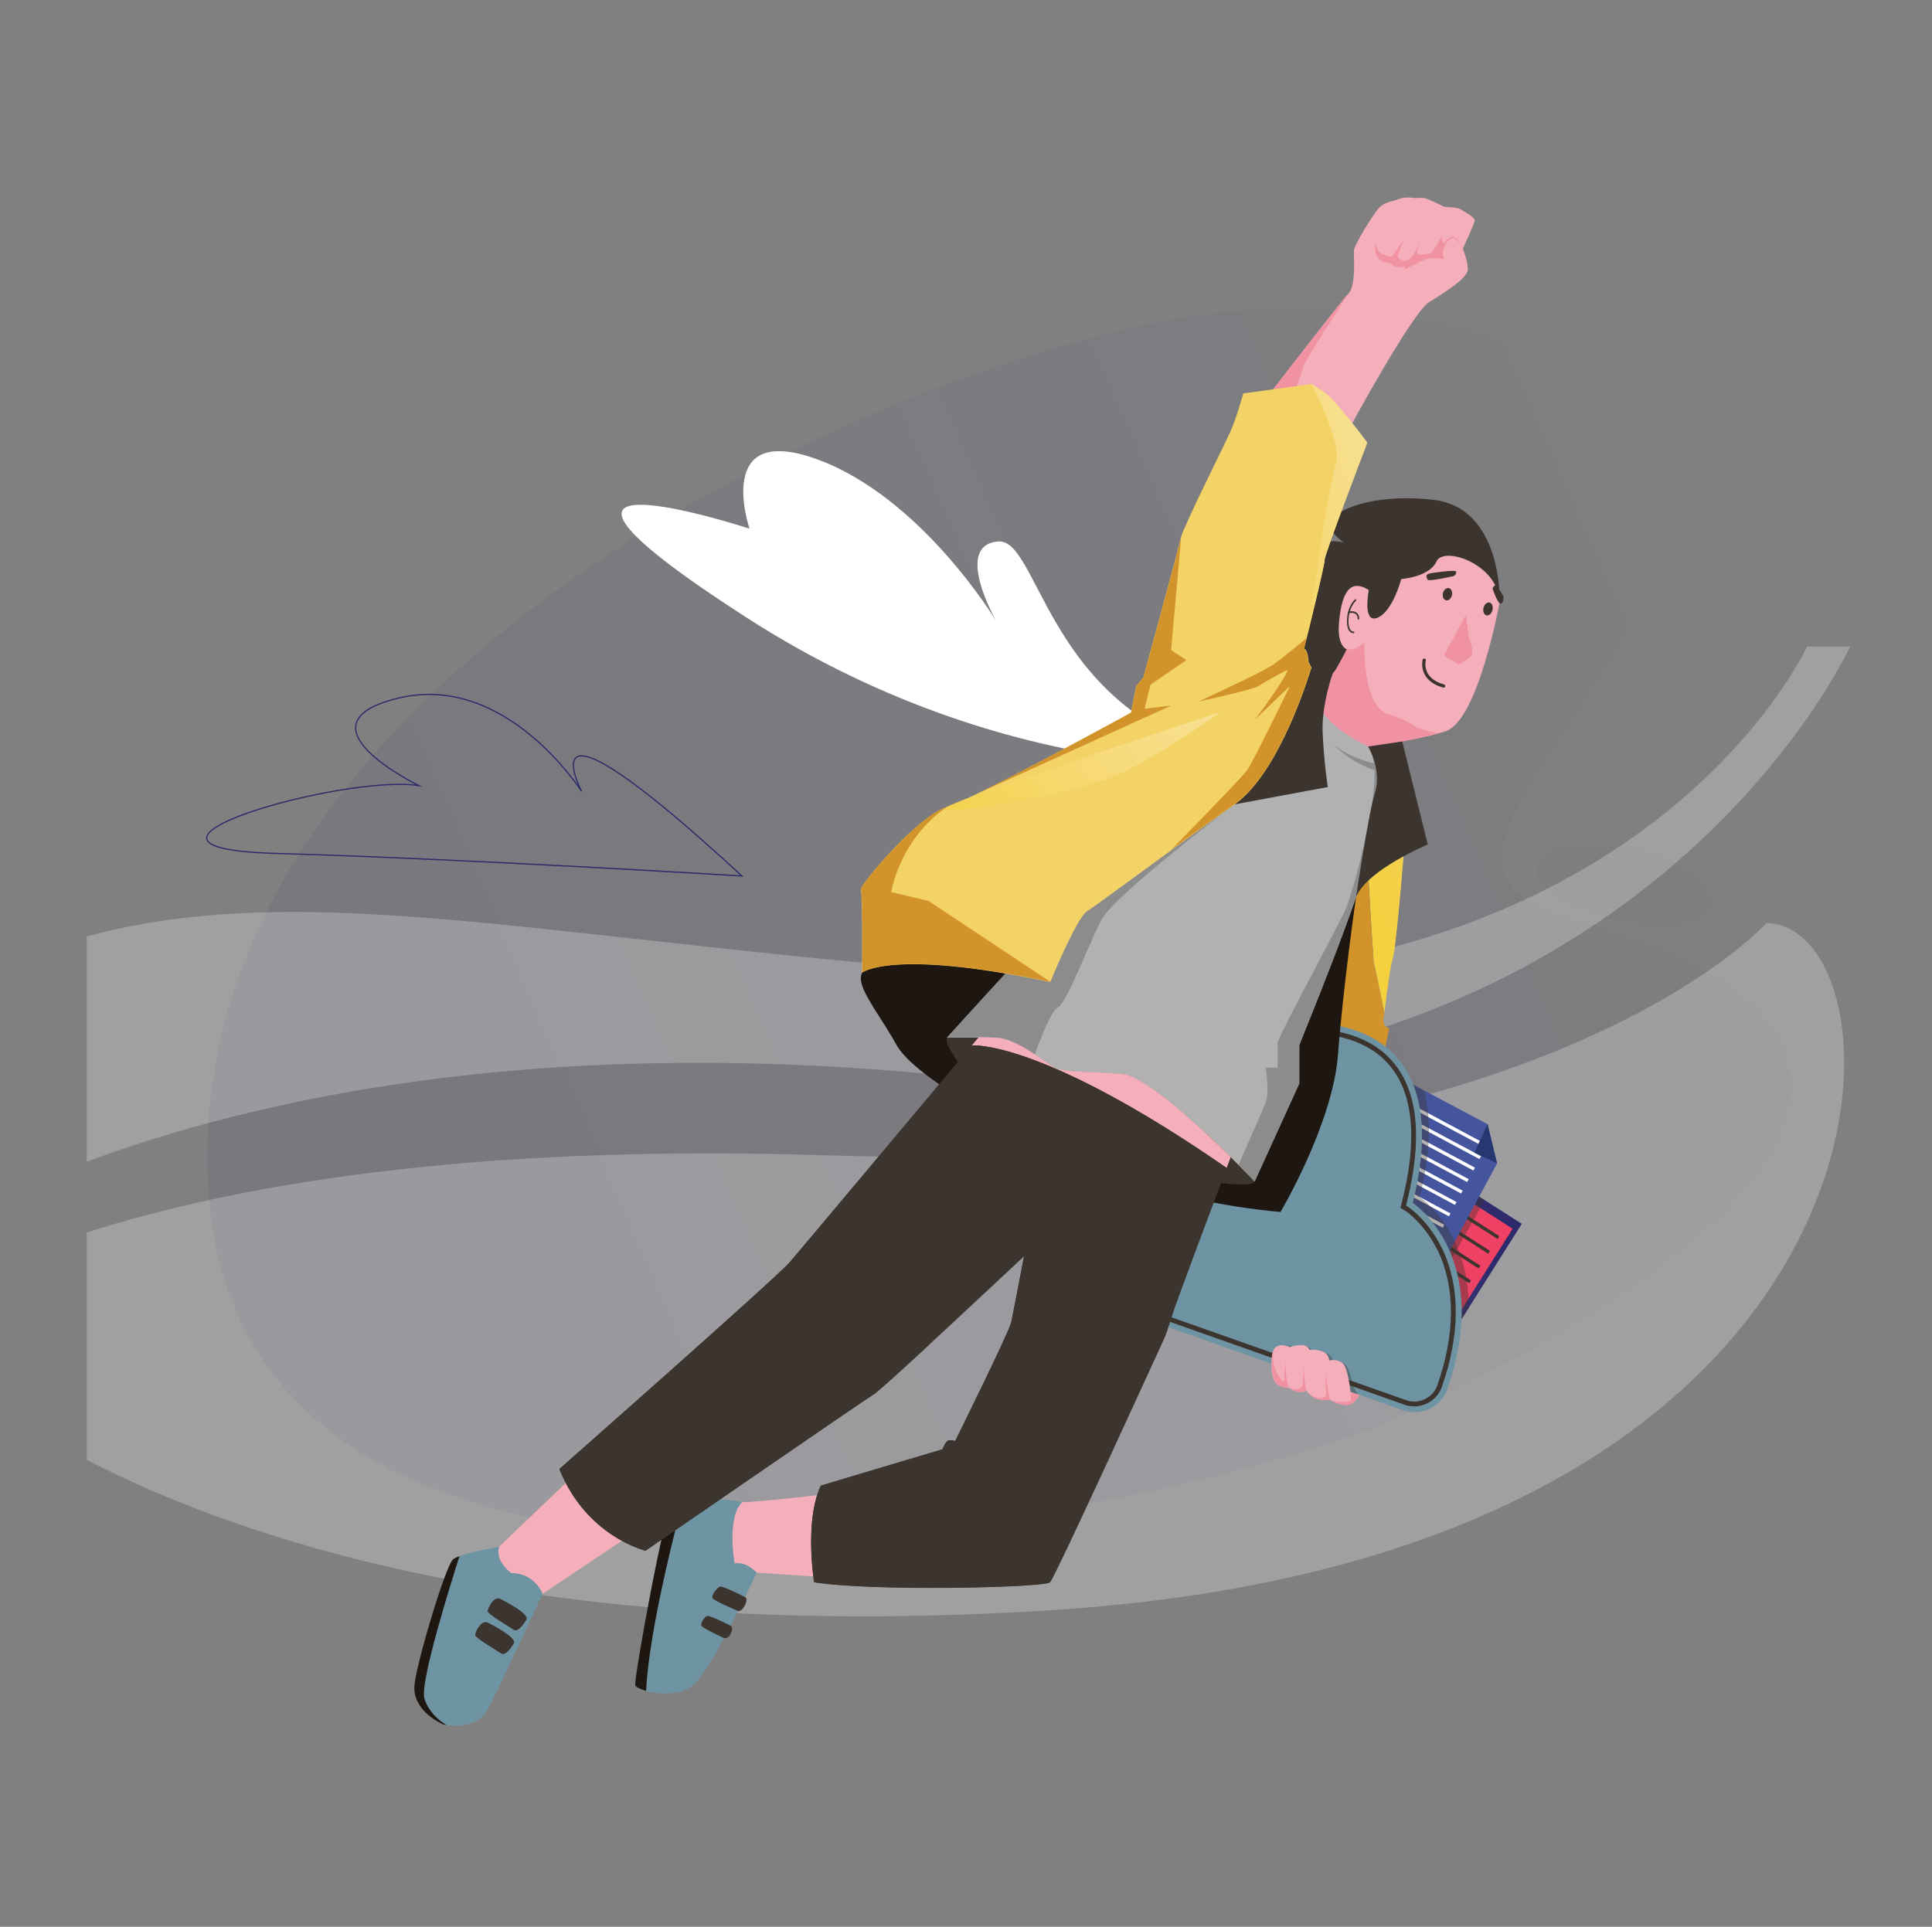 <svg width="401" height="400" viewBox="0 0 401 400" fill="none" xmlns="http://www.w3.org/2000/svg">
<rect x="0" y="0" width="401" height="400" fill="#808080" stroke="none"/>
<g opacity="0.3">
<path opacity="0.3" d="M290.474 294.135C255.37 310.864 51.84 359.719 43.349 248.322C34.858 136.925 197.01 69.124 256.954 64.499C316.898 59.873 361.887 87.944 340.026 127.294C318.165 166.644 294.91 182.802 328.684 191.483C373.737 203.016 411.122 236.726 290.474 294.135Z" fill="url(#paint0_linear)"/>
<path opacity="0.3" d="M355.107 188.125C354.093 192.434 345.539 193.384 335.59 191.103C325.642 188.759 318.038 184.006 319.052 179.697C320.066 175.388 328.937 173.741 338.885 176.085C348.897 178.43 356.121 183.816 355.107 188.125Z" fill="url(#paint1_linear)"/>
</g>
<path d="M153.982 181.852C153.982 181.852 96.889 178.303 57.159 177.162C17.492 176.022 71.543 160.624 86.941 163.095C86.941 163.095 60.454 150.232 82.759 144.909C105.064 139.587 120.715 164.299 120.715 164.299C120.715 164.299 107.662 139.08 153.982 181.852Z" stroke="#2C2A6B" stroke-width="0.25" stroke-miterlimit="10"/>
<g opacity="0.5">
<path opacity="0.5" d="M191.178 222.786C337.806 236.093 383.999 134.201 383.999 134.201H375.065C375.065 134.201 339.77 211.887 213.103 202.699C115.266 195.665 64.574 181.852 18 194.398V241.162C52.661 228.299 109.753 215.436 191.178 222.786Z" fill="white"/>
<path opacity="0.5" d="M366.637 191.61C366.637 191.61 319.747 244.584 171.281 239.831C96.003 237.424 47.528 246.421 18 255.863V303.07C53.738 321.446 116.724 340.773 218.552 334.246C400.855 322.523 397.623 192.181 366.637 191.61Z" fill="white"/>
</g>
<path d="M267.153 158.533C267.153 158.533 213.292 165.82 154.806 128.118C96.32 90.415 155.566 109.742 155.566 109.742C155.566 109.742 147.963 87.437 169.634 95.358C191.305 103.278 206.702 128.815 206.702 128.815C206.702 128.815 197.768 113.1 207.209 112.403C216.588 111.706 217.728 155.301 267.153 158.533Z" fill="white"/>
<path d="M279.761 89.504C279.761 89.504 293.027 64.956 296.617 62.734C300.207 60.511 304.651 57.674 304.651 55.896C304.651 54.118 303.626 51.622 303.626 51.622C303.626 51.622 305.95 46.596 306.087 45.844C306.224 45.092 303.796 43.895 303.147 43.451C302.497 43.007 299.796 42.938 299.796 42.938C299.796 42.938 296.48 41.263 295.659 41.126C294.839 40.989 293.813 41.126 293.813 41.126C293.813 41.126 291.728 40.75 290.36 41.297C288.992 41.844 287.351 41.947 286.257 43.109C285.163 44.272 280.992 50.904 280.992 52.101C280.992 53.297 281.505 59.383 279.796 61.093C278.086 62.802 260.41 85.812 260.41 85.812L279.761 89.504Z" fill="#F4AFBB"/>
<path d="M303.623 51.622C303.623 51.622 302.426 49.297 301.4 49.468C300.375 49.639 299.554 51.554 299.486 52.238C299.418 52.921 299.691 53.81 299.691 53.81C299.691 53.81 297.366 53.297 295.964 53.81C294.563 54.323 291.554 55.964 291.554 55.964V55.281C291.554 55.281 290.05 56.067 288.716 54.699C288.716 54.699 286.802 54.494 286.22 53.81C285.639 53.127 285.058 51.451 285.639 50.494C285.639 50.494 285.673 52.238 286.802 52.682C287.93 53.127 288.716 53.366 288.956 53.161C289.195 52.956 291.28 49.81 291.28 49.81C291.28 49.81 290.05 53.127 290.118 53.297C290.186 53.468 291.007 54.528 292.272 53.947C293.503 53.366 294.768 50.05 294.768 50.05C294.768 50.05 293.879 52.58 294.152 52.785C294.426 52.99 296.819 52.785 297.195 52.374C297.571 51.964 299.178 49.161 299.178 49.161C299.178 49.161 299.417 50.699 299.725 50.426C300.101 50.152 301.64 47.178 303.623 51.622Z" fill="#F192A2"/>
<path d="M280.305 60.272C280.305 60.272 270.629 75.11 270.458 76.204C270.287 77.298 268.441 82.016 268.441 82.016H263.312C263.312 82.016 277.433 63.828 280.305 60.272Z" fill="#F192A2"/>
<path d="M301.332 244.792L315.862 254.057L299.93 279.289L285.434 267.357L301.332 244.792Z" fill="url(#paint2_linear)"/>
<path d="M301.231 246.946L313.95 255.083L300.035 277.135L287.316 266.673L301.231 246.946Z" fill="#EF4164"/>
<path d="M299.576 249.172L299.207 249.747L310.836 257.202L311.205 256.626L299.576 249.172Z" fill="#3C342E"/>
<path d="M297.631 252.23L297.262 252.805L308.89 260.26L309.26 259.684L297.631 252.23Z" fill="#3C342E"/>
<path d="M295.631 255.298L295.262 255.874L306.89 263.329L307.259 262.753L295.631 255.298Z" fill="#3C342E"/>
<path d="M293.685 258.356L293.316 258.932L304.945 266.387L305.314 265.811L293.685 258.356Z" fill="#3C342E"/>
<path d="M291.725 261.443L291.355 262.019L302.984 269.474L303.353 268.898L291.725 261.443Z" fill="#3C342E"/>
<path opacity="0.38" d="M308.172 249.168L301.334 244.792L300.172 263.323L308.172 249.168Z" fill="#3C342E"/>
<path d="M310.735 241.51L292.204 275.768L264.75 261.135L288.341 222.535L308.752 233.373L310.735 241.51Z" fill="#45559D"/>
<path d="M287.928 226.556L287.605 227.159L308.345 238.259L308.668 237.656L287.928 226.556Z" fill="white"/>
<path d="M286.651 228.918L286.328 229.521L307.068 240.621L307.39 240.018L286.651 228.918Z" fill="white"/>
<path d="M285.397 231.296L285.074 231.899L305.814 242.999L306.136 242.396L285.397 231.296Z" fill="white"/>
<path d="M284.1 233.689L283.777 234.291L304.517 245.392L304.84 244.789L284.1 233.689Z" fill="white"/>
<path d="M282.846 236.067L282.523 236.67L303.263 247.77L303.586 247.167L282.846 236.067Z" fill="white"/>
<path d="M281.569 238.429L281.246 239.032L301.986 250.132L302.308 249.529L281.569 238.429Z" fill="white"/>
<path d="M280.315 240.807L279.992 241.41L300.732 252.51L301.054 251.907L280.315 240.807Z" fill="white"/>
<path d="M279.038 243.169L278.715 243.772L299.454 254.872L299.777 254.27L279.038 243.169Z" fill="white"/>
<path d="M277.784 245.548L277.461 246.151L298.201 257.251L298.523 256.648L277.784 245.548Z" fill="white"/>
<path d="M308.751 233.373L306.016 239.288L310.734 241.51L308.751 233.373Z" fill="#273870"/>
<path opacity="0.38" d="M264.75 261.135L292.204 275.802L293.264 273.819L299.931 279.323L304.82 271.597C305.025 255.357 294.666 248.519 294.666 248.519C297.059 238.877 297.025 231.732 295.589 226.398L288.375 222.569L264.75 261.135Z" fill="#3C342E"/>
<path d="M272.202 212.483C272.202 212.483 303.006 210.466 293.228 249.715C293.228 249.715 310.015 260.793 300.442 288.281C299.109 292.11 294.869 294.093 291.074 292.726L228.918 270.708C228.884 270.742 251.175 213.03 272.202 212.483Z" fill="#6E94A4"/>
<path d="M293.502 291.461C292.852 291.461 292.237 291.358 291.622 291.119L231.141 269.75C232.85 265.579 237.705 254.058 244.167 242.638C254.56 224.244 264.27 214.398 272.236 214.193H272.305C272.305 214.193 272.544 214.193 272.954 214.193C275.45 214.193 284.032 214.706 289.194 221.338C293.878 227.321 294.664 236.758 291.553 249.339L291.246 250.502L292.271 251.151C292.305 251.186 296.203 253.852 298.972 259.63C302.596 267.289 302.562 277.033 298.801 287.734C298.015 289.991 295.895 291.461 293.502 291.461Z" stroke="#3C342E" stroke-miterlimit="10"/>
<path opacity="0.38" d="M280.409 285.956C279.657 282.64 278.084 282.64 278.084 282.64C278.084 282.64 277.093 284.178 276.717 282.571C276.34 280.965 274.528 280.589 274.528 280.589C274.528 280.589 273.161 281.306 272.443 280.418C271.725 279.529 270.87 279.392 270.87 279.392C270.87 279.392 269.468 280.11 268.408 279.631C267.349 279.153 266.323 279.323 266.323 279.323L263.93 283.187L282.084 289.614C282.084 289.58 281.161 289.238 280.409 285.956Z" fill="#3C342E"/>
<path d="M287.898 205.645C288.24 202.944 288.684 200.072 289.095 198.739C289.847 196.243 291.796 171.627 291.796 171.627C291.796 171.627 288.821 174.738 286.086 178.294C287.385 186.021 288.787 197.166 287.898 205.645Z" fill="url(#paint3_linear)"/>
<path d="M282.426 183.764C282.494 183.627 282.563 183.491 282.631 183.388C282.563 183.491 282.494 183.627 282.426 183.764Z" fill="url(#paint4_linear)"/>
<path d="M282.766 183.149C282.834 183.012 282.937 182.875 283.005 182.704C282.937 182.875 282.834 183.012 282.766 183.149Z" fill="url(#paint5_linear)"/>
<path d="M287.312 210.227C287.312 210.329 287.277 210.398 287.277 210.5C287.312 210.432 287.312 210.329 287.312 210.227Z" fill="url(#paint6_linear)"/>
<path d="M283.109 182.533C283.212 182.362 283.349 182.157 283.451 181.986C283.349 182.157 283.246 182.362 283.109 182.533Z" fill="url(#paint7_linear)"/>
<path d="M281.469 186.157C281.503 185.986 281.537 185.815 281.605 185.645C281.571 185.85 281.537 186.021 281.469 186.157Z" fill="url(#paint8_linear)"/>
<path d="M281.672 185.508C281.706 185.405 281.74 185.268 281.809 185.132C281.74 185.268 281.706 185.371 281.672 185.508Z" fill="url(#paint9_linear)"/>
<path d="M281.875 184.927C281.909 184.824 281.978 184.687 282.012 184.585C281.978 184.687 281.943 184.824 281.875 184.927Z" fill="url(#paint10_linear)"/>
<path d="M282.148 184.345C282.217 184.243 282.251 184.106 282.319 183.969C282.251 184.106 282.183 184.243 282.148 184.345Z" fill="url(#paint11_linear)"/>
<path d="M287.245 210.842C287.245 210.91 287.245 210.945 287.211 211.013C287.245 210.945 287.245 210.876 287.245 210.842Z" fill="url(#paint12_linear)"/>
<path d="M285.226 200.141C285.5 201.03 287.346 210.227 287.346 210.227C287.722 207.252 288.44 200.961 289.124 198.739C289.876 196.243 291.825 171.627 291.825 171.627C291.825 171.627 286.594 177.097 283.551 181.884C283.688 181.679 283.824 181.439 283.995 181.234C284.44 189.44 285.055 199.594 285.226 200.141Z" fill="url(#paint13_linear)"/>
<path d="M287.28 210.534C287.28 210.603 287.246 210.671 287.246 210.74C287.28 210.671 287.28 210.603 287.28 210.534Z" fill="url(#paint14_linear)"/>
<path d="M282.324 184.003C282.358 183.935 282.393 183.867 282.427 183.764C282.393 183.833 282.358 183.901 282.324 184.003Z" fill="#D2942A"/>
<path d="M281.809 185.132C281.843 185.063 281.877 184.995 281.877 184.927C281.843 184.995 281.843 185.063 281.809 185.132Z" fill="#D2942A"/>
<path d="M281.602 185.679C281.636 185.61 281.636 185.576 281.67 185.508C281.67 185.542 281.636 185.61 281.602 185.679Z" fill="#D2942A"/>
<path d="M287.21 210.979C287.21 211.047 287.176 211.116 287.176 211.184C287.21 211.15 287.21 211.047 287.21 210.979Z" fill="#D2942A"/>
<path d="M282.051 184.585C282.085 184.516 282.119 184.448 282.153 184.345C282.119 184.414 282.085 184.516 282.051 184.585Z" fill="#D2942A"/>
<path d="M283.004 182.704C283.038 182.636 283.072 182.567 283.106 182.533C283.072 182.602 283.038 182.67 283.004 182.704Z" fill="#D2942A"/>
<path d="M283.453 181.987C283.453 181.952 283.488 181.952 283.488 181.918C283.488 181.918 283.488 181.952 283.453 181.987Z" fill="#D2942A"/>
<path d="M282.629 183.388C282.663 183.32 282.697 183.251 282.766 183.183C282.731 183.217 282.663 183.285 282.629 183.388Z" fill="#D2942A"/>
<path d="M288.339 213.406C288.339 213.406 286.904 213.406 287.177 211.184C287.177 211.116 287.211 211.047 287.211 210.979C287.211 210.945 287.211 210.876 287.245 210.808C287.245 210.774 287.245 210.739 287.245 210.739C287.245 210.671 287.28 210.603 287.28 210.534V210.5C287.28 210.432 287.314 210.329 287.314 210.227C287.314 210.227 285.468 201.03 285.194 200.141C285.023 199.594 284.408 189.44 283.929 181.234C283.792 181.473 283.621 181.679 283.485 181.884C283.485 181.918 283.45 181.918 283.45 181.952C283.348 182.123 283.211 182.328 283.109 182.499C283.074 182.567 283.04 182.636 283.006 182.67C282.903 182.807 282.835 182.944 282.767 183.114C282.732 183.183 282.698 183.251 282.63 183.32C282.561 183.456 282.493 183.593 282.425 183.696C282.391 183.764 282.356 183.832 282.322 183.935C282.254 184.072 282.22 184.174 282.151 184.311C282.117 184.379 282.083 184.448 282.049 184.55C281.98 184.653 281.946 184.79 281.912 184.892C281.878 184.961 281.844 185.029 281.844 185.097C281.809 185.234 281.741 185.337 281.707 185.474C281.673 185.542 281.673 185.576 281.638 185.644C281.57 185.815 281.536 185.986 281.502 186.157L275.758 212.654C278.903 212.996 283.587 214.09 287.553 217.27L288.339 213.406Z" fill="#D2942A"/>
<path d="M281.471 186.157C281.471 186.157 278.804 204.551 277.71 218.945C276.616 233.339 265.778 251.596 265.778 251.596C265.778 251.596 253.367 250.673 240.478 246.98C227.588 243.288 191.416 226.501 186.083 216.928C180.749 207.355 174.082 201.269 183.142 199.765C192.168 198.295 217.981 203.833 217.981 203.833L281.471 186.157Z" fill="#1E1610"/>
<path d="M253.434 245.579C253.434 245.579 259.93 246.536 260.408 245.202C260.887 243.869 255.451 240.177 255.451 240.177L253.434 245.579Z" fill="#3C342E"/>
<path d="M196.58 215.355C196.58 215.355 196.135 215.902 197.024 217.543C197.913 219.184 198.768 220.347 198.871 220.415C198.973 220.483 203.144 215.321 203.144 215.321C203.144 215.321 197.229 214.671 196.58 215.355Z" fill="#3C342E"/>
<path d="M285.706 154.908C285.706 154.908 287.86 161.37 285.227 173.678C282.595 185.986 269.671 216.62 269.671 217.03C269.671 217.441 269.671 224.928 269.671 224.928L260.406 245.271C260.406 245.271 239.858 223.561 232.883 223.014C225.909 222.467 220.917 222.672 218.968 221.714C217.019 220.757 211.207 215.697 206.797 215.492C202.386 215.287 196.574 215.424 196.574 215.424C196.574 215.424 246.012 160.857 254.047 154.225C262.081 147.592 273.945 145.643 273.945 145.643L285.706 154.908Z" fill="#B1B1B1"/>
<path d="M285.949 155.797C285.367 155.421 284.718 155.148 284 154.977C284 154.977 284.82 155.729 285.162 158.464C285.162 158.464 280.307 157.507 276.649 154.464C276.649 154.464 280.307 158.327 285.265 159.866C285.333 161.815 285.196 164.481 284.547 168.105C282.598 178.978 280.478 185.508 279.487 188.277C278.461 191.046 265.196 215.287 265.196 216.483C265.196 217.68 265.196 221.646 265.196 221.646H262.7C262.7 221.646 263.52 226.774 262.7 228.928C262.05 230.569 258.631 238.296 257.059 241.818C259.11 243.869 260.409 245.271 260.409 245.271L269.674 224.928C269.674 224.928 269.674 217.475 269.674 217.03C269.674 216.62 282.598 185.986 285.231 173.678C287.282 164.003 286.427 157.951 285.949 155.797Z" fill="#8C8C8C"/>
<path d="M219.584 209.133C221.259 208.449 225.943 196.141 228.575 191.012C231.208 185.884 256.235 166.943 256.235 166.943C256.235 166.943 250.115 166.567 242.046 166.157C224.815 184.243 196.574 215.355 196.574 215.355C196.574 215.355 202.386 215.218 206.797 215.424C209.327 215.526 212.336 217.27 214.797 218.877C214.797 218.877 217.943 209.816 219.584 209.133Z" fill="#8C8C8C"/>
<path d="M311.283 124.89C311.283 124.89 306.839 149.609 300.035 151.797C293.915 153.78 284 154.943 284 154.943C284 154.943 270.632 148.857 274.325 142.942C278.017 137.027 274.427 124.411 283.556 118.052C292.65 111.727 308.446 106.838 311.283 124.89Z" fill="#F4AFBB"/>
<path d="M284 154.977C284 154.977 291.385 154.293 300.035 151.831C300.274 151.763 300.479 151.592 300.719 151.421C298.291 152.754 297.163 151.865 295.249 151.421C293.3 150.977 293.436 149.951 288.069 148.241C282.701 146.532 283.18 133.266 283.18 133.266C280.718 136.173 277.675 134.258 276.547 133.369C276.102 137.096 275.829 140.617 274.325 143.01C270.632 148.891 284 154.977 284 154.977Z" fill="#F192A2"/>
<path d="M304.273 127.625C304.273 127.865 304.888 132.412 304.888 132.412C304.888 132.412 306.461 135.694 304.888 136.685C303.315 137.711 302.734 137.916 302.734 137.916L299.691 136.07L304.273 127.625Z" fill="#F192A2"/>
<path d="M284.103 122.497C284.103 122.497 284.103 122.565 284.068 122.702C283.863 123.864 283.043 129.403 285.915 128.241C289.094 126.941 290.838 120.206 290.838 120.206C290.838 120.206 296.718 119.796 298.154 116.548C299.59 113.3 310.873 117.026 311.283 124.924C311.283 124.924 311.899 105.436 297.539 103.761C283.214 102.086 273.948 107.146 276.205 109.983C278.495 112.821 279.59 112.89 279.59 112.89C279.59 112.89 275.179 110.496 268.957 115.932C262.734 121.334 268.41 135.831 271.316 137.985C274.222 140.138 275.931 141.198 277.265 138.942C278.598 136.685 279.521 134.771 279.521 134.771C279.521 134.771 277.504 134.224 277.914 129.403C278.325 124.548 279.521 119.591 284.103 122.497Z" fill="#3C342E"/>
<path d="M301.355 123.583C301.525 122.886 301.246 122.219 300.732 122.094C300.218 121.969 299.664 122.433 299.495 123.13C299.325 123.828 299.604 124.494 300.118 124.619C300.631 124.744 301.185 124.28 301.355 123.583Z" fill="#3C342E"/>
<path d="M309.77 126.642C309.948 125.909 309.676 125.212 309.163 125.087C308.649 124.962 308.088 125.456 307.909 126.19C307.731 126.924 308.002 127.62 308.516 127.745C309.03 127.87 309.591 127.376 309.77 126.642Z" fill="#3C342E"/>
<path d="M302.225 118.633C302.362 119.112 301.883 119.591 301.576 119.625C301.268 119.659 296.447 120.821 296.276 120.309C296.105 119.796 295.866 119.42 296.413 119.146C296.994 118.907 302.123 118.257 302.225 118.633Z" fill="#3C342E"/>
<path d="M309.777 122.155C309.777 122.155 310.871 125.437 311.487 125.3C312.102 125.164 312 124.206 312.068 123.933C312.136 123.659 310.598 121.471 310.359 121.505C310.119 121.505 309.777 122.155 309.777 122.155Z" fill="#3C342E"/>
<path d="M299.657 142.737C299.622 142.737 299.588 142.737 299.554 142.737C294.22 141.267 295.246 136.993 295.28 136.959C295.315 136.788 295.52 136.651 295.691 136.72C295.862 136.754 295.998 136.959 295.93 137.13C295.896 137.267 295.041 140.788 299.725 142.087C299.896 142.122 299.998 142.327 299.964 142.498C299.964 142.634 299.828 142.737 299.657 142.737Z" fill="#3C342E"/>
<path d="M280.92 131.454C280.818 131.454 280.51 131.42 280.202 131.147C279.724 130.702 279.519 129.847 279.587 128.617C279.69 125.813 281.16 124.514 281.228 124.446C281.297 124.377 281.399 124.377 281.467 124.48C281.536 124.548 281.536 124.651 281.433 124.719C281.433 124.719 279.997 125.984 279.895 128.617C279.826 129.984 280.134 130.6 280.408 130.873C280.647 131.112 280.886 131.112 280.92 131.112C281.023 131.112 281.091 131.181 281.091 131.283C281.091 131.386 281.023 131.454 280.92 131.454C280.92 131.454 280.955 131.454 280.92 131.454Z" fill="#3C342E"/>
<path d="M281.948 128.617C281.845 128.617 281.777 128.548 281.777 128.446C281.777 128.001 281.64 127.659 281.367 127.454C280.854 127.078 279.999 127.283 279.999 127.283C279.897 127.318 279.828 127.249 279.794 127.147C279.76 127.044 279.828 126.976 279.931 126.941C279.965 126.941 280.922 126.702 281.572 127.181C281.914 127.454 282.119 127.865 282.119 128.412C282.119 128.548 282.051 128.617 281.948 128.617Z" fill="#3C342E"/>
<path d="M276.65 139.728C276.65 139.728 274.223 146.293 274.531 152.31C274.804 158.293 275.59 163.387 275.59 163.387L256.273 166.977C256.273 166.977 265.778 156.105 267.419 150.737C269.06 145.369 272.206 138.6 272.206 138.6L276.65 139.728Z" fill="#3C342E"/>
<path d="M291.042 153.917L296.341 175.319C296.341 175.319 283.828 180.516 281.469 186.192C281.469 186.192 283.965 169.165 285.401 164.481C286.836 159.797 283.965 154.977 283.965 154.977L291.042 153.917Z" fill="#3C342E"/>
<path d="M272.205 138.6L271.589 137.403C271.589 137.403 271.555 134.976 270.666 134.668C270.666 134.668 275.043 117.163 274.94 116.24C274.837 115.317 283.795 91.897 283.795 91.897C283.795 91.897 277.162 82.871 274.666 81.299C272.171 79.726 272.171 79.726 272.171 79.726L258.05 81.675C258.05 81.675 256.751 86.461 255.452 89.436C254.153 92.376 245.571 109.436 245.127 111.556C244.682 113.676 237.297 140.686 237.297 140.686L235.827 142.429L234.733 147.968C234.733 147.968 202.971 165.439 196.544 167.524C190.116 169.61 178.252 184.106 178.663 184.687C179.073 185.234 178.936 201.919 178.936 201.919C178.936 201.919 184.988 196.893 217.98 203.867C217.98 203.867 223.451 190.499 225.673 189.132C227.895 187.764 247.93 172.824 256.238 167.011C264.546 161.131 270.359 144.549 272.205 138.6Z" fill="#F3D266"/>
<path d="M243.108 146.464L237.569 147.147L238.8 142.122L246.253 137.027L243.073 134.976L245.159 111.522C244.714 113.642 237.33 140.651 237.33 140.651L235.859 142.395L234.765 147.934C234.765 147.934 212.132 160.379 201.191 165.507L243.108 146.464Z" fill="#D2942A"/>
<path d="M184.989 185.2C184.989 185.2 186.596 174.328 196.579 167.49C190.151 169.576 178.288 184.072 178.698 184.653C179.108 185.2 178.971 201.885 178.971 201.885C178.971 201.885 185.023 196.859 218.016 203.833L192.75 187.046L184.989 185.2Z" fill="#D2942A"/>
<path d="M271.211 132.446C271.211 132.446 266.801 136.173 264.442 137.848C262.664 139.147 254.458 142.976 250.663 144.754C249.501 145.37 248.715 145.643 248.715 145.643C248.715 145.643 260.065 143.216 261.262 142.395C262.459 141.574 266.869 139.113 267.177 139.113C267.45 139.113 266.39 140.857 266.39 140.857C266.39 140.857 263.211 145.985 260.271 149.575L267.724 142.429C267.724 142.429 260.065 158.225 258.869 159.866C257.672 161.541 243.073 176.448 243.039 176.448C248.031 172.789 252.988 169.199 256.168 166.977C264.476 161.165 270.288 144.583 272.134 138.634L271.519 137.438C271.519 137.438 271.485 135.01 270.596 134.702C270.664 134.668 270.903 133.813 271.211 132.446Z" fill="#D2942A"/>
<path d="M277.262 96.274C275.758 100.41 271.211 132.446 271.211 132.446C272.373 127.694 275.006 116.958 274.938 116.24C274.835 115.317 283.793 91.897 283.793 91.897C283.793 91.897 277.16 82.871 274.664 81.299C272.168 79.726 272.168 79.726 272.168 79.726C272.168 79.726 278.801 92.137 277.262 96.274Z" fill="url(#paint15_linear)"/>
<path d="M253.402 147.763C253.402 147.763 200.237 165.268 196.579 167.49C192.921 169.712 223.144 165.268 233.127 160.31C243.111 155.353 253.402 147.763 253.402 147.763Z" fill="url(#paint16_linear)"/>
<path d="M170.97 310.231C170.97 310.231 156.576 311.94 154.046 311.837C150.73 314.915 152.474 324.658 152.474 324.658C152.474 324.658 152.816 324.351 154.183 324.658C155.551 324.966 157.055 326.471 157.055 326.471L173.09 327.565L170.97 310.231Z" fill="#F4AFBB"/>
<path d="M152.472 324.658C152.472 324.658 150.728 314.914 154.045 311.837C153.908 311.837 153.771 311.803 153.737 311.803C152.711 311.427 141.395 310.299 139.822 311.051C138.249 311.803 131.514 348.796 131.89 349.89C132.266 350.984 139.822 353.036 143.788 349.89C147.754 346.745 157.054 326.47 157.054 326.47C157.054 326.47 155.583 325 154.182 324.658C152.814 324.317 152.472 324.658 152.472 324.658Z" fill="#6E94A4"/>
<path d="M139.787 311.017C138.214 311.769 131.479 348.762 131.855 349.856C131.958 350.198 132.846 350.677 134.111 351.018C134.624 338.915 140.266 316.966 141.941 310.778C140.915 310.778 140.129 310.88 139.787 311.017Z" fill="#1E1610"/>
<path d="M154.625 331.531C154.625 331.531 150.18 329.274 149.496 329.377C148.813 329.479 147.548 331.325 147.89 331.804C148.197 332.317 153.189 334.437 153.189 334.437C153.189 334.437 153.907 334.676 154.625 333.206C155.343 331.77 154.625 331.531 154.625 331.531Z" fill="#3C342E"/>
<path d="M151.614 337.479C151.614 337.479 147.443 335.326 146.794 335.462C146.178 335.599 145.392 337.001 145.563 337.479C145.734 337.958 150.247 340.044 150.247 340.044C150.247 340.044 151.067 340.317 151.614 339.257C152.161 338.163 151.922 337.616 151.614 337.479Z" fill="#3C342E"/>
<path d="M123.207 302.333L103.583 321.103C102.66 324.18 106.113 326.573 106.113 326.573C111.002 326.573 112.609 330.881 112.609 330.881L134.08 316.521L123.207 302.333Z" fill="#F4AFBB"/>
<path d="M106.112 326.573C106.112 326.573 102.659 324.18 103.582 321.103C103.582 321.103 98.146 322.026 95.376 323.052C93.701 328.248 87.034 349.412 88.094 352.66C88.915 355.19 90.932 357.138 92.778 358.13C93.838 358.267 95.205 358.232 95.205 358.232C95.205 358.232 99.411 358.062 101.086 355.155C102.761 352.249 112.608 330.881 112.608 330.881C112.608 330.881 111.001 326.573 106.112 326.573Z" fill="#6E94A4"/>
<path d="M88.094 352.66C87.034 349.412 93.701 328.248 95.377 323.052C94.795 323.257 94.317 323.496 94.043 323.701C92.539 324.932 86.658 344.454 86.043 349.651C85.462 354.848 90.966 357.48 91.787 357.891C92.026 357.993 92.368 358.062 92.744 358.13C90.932 357.173 88.915 355.19 88.094 352.66Z" fill="#1E1610"/>
<path d="M103.89 331.941C105.189 332.625 109.942 335.086 109.258 336.249C108.574 337.411 107.377 338.881 106.625 338.334C105.839 337.787 101.258 335.121 101.223 334.505C101.189 333.89 102.488 331.223 103.89 331.941Z" fill="#3C342E"/>
<path d="M101.289 336.864C102.588 337.548 107.34 340.01 106.656 341.172C105.972 342.334 104.776 343.805 104.024 343.258C103.237 342.711 98.656 340.044 98.622 339.428C98.588 338.813 99.921 336.146 101.289 336.864Z" fill="#3C342E"/>
<path d="M201.708 217.03C194.938 225.099 166.322 259.254 163.963 261.989C161.296 265.135 116.098 304.965 116.098 304.965C121.705 318.983 133.979 321.923 133.979 321.923C133.979 321.923 179.724 290.401 181.468 289.375C183.211 288.349 212.546 260.793 212.546 260.793C212.546 260.793 210.324 272.486 209.879 274.537C209.435 276.554 198.255 299.153 198.255 299.153C198.255 299.153 197.571 298.914 196.921 299.017C196.272 299.119 195.622 300.863 195.622 300.863L170.356 308.419C166.903 315.872 168.989 328.488 168.989 328.488C181.434 330.437 216.854 329.582 217.948 328.488C219.042 327.394 241.573 278.024 241.573 278.024C241.573 278.024 241.88 277.614 243.111 273.614C244.137 270.263 252 249.442 254.599 242.501C215.828 215.629 201.708 217.03 201.708 217.03Z" fill="#3C342E"/>
<path d="M232.888 222.945C225.913 222.398 220.921 222.603 218.973 221.646C217.024 220.689 211.212 215.629 206.801 215.423C205.639 215.355 204.374 215.355 203.143 215.321C203.143 215.321 202.63 215.936 201.707 217.03C201.707 217.03 215.793 215.629 254.598 242.467C255.145 241.066 255.453 240.211 255.453 240.211C248.923 233.749 237.674 223.321 232.888 222.945Z" fill="#F4AFBB"/>
<path d="M221.263 252.69L212.545 260.793C212.545 260.793 210.322 272.486 209.878 274.537C209.434 276.554 198.254 299.153 198.254 299.153C198.254 299.153 197.57 298.914 196.92 299.016C196.271 299.119 195.621 300.863 195.621 300.863L175.825 306.777L170.355 308.419C168.953 311.461 168.44 315.359 168.372 318.915C168.235 324.077 168.987 328.454 168.987 328.454C181.432 330.402 216.853 329.548 217.947 328.454C201.502 329.924 203.416 303.564 203.143 299.427C202.869 295.29 212.545 282.571 214.494 277.717C216.408 272.862 221.263 252.69 221.263 252.69Z" fill="#3C342E"/>
<path d="M201.708 217.03C194.938 225.099 166.322 259.254 163.963 261.989C161.296 265.135 116.098 304.965 116.098 304.965C121.705 318.983 133.979 321.923 133.979 321.923C133.979 321.923 179.724 290.401 181.468 289.375C182.152 288.965 187.075 284.52 192.784 279.221C192.784 279.221 185.844 282.4 182.528 283.665C179.211 284.896 179.211 278.674 180.716 276.486C182.22 274.263 187.724 258.981 189.195 252.69C190.357 247.801 204.956 230.706 211.383 223.355C227.145 227.39 253.026 246.536 253.026 246.536C253.642 244.929 254.154 243.493 254.565 242.433C215.828 215.629 201.708 217.03 201.708 217.03Z" fill="#3C342E"/>
<path d="M223.762 248.621L230.736 236.86L225.95 247.014L234.053 240.211L226.428 247.562L223.762 248.621Z" fill="#3C342E"/>
<path d="M282.083 289.58C282.083 289.58 281.091 291.871 279.245 291.666C277.399 291.461 276.065 290.606 276.065 290.606C276.065 290.606 273.843 290.743 272.783 290.127C271.723 289.512 271.108 288.657 271.108 288.657C271.108 288.657 270.322 289.102 269.398 288.931C268.475 288.76 267.552 288.11 267.552 288.11C267.552 288.11 265.809 288.144 264.783 287.084C263.757 286.025 263.45 280.588 264.783 279.665C266.116 278.742 267.723 279.665 267.723 279.665C267.723 279.665 268.749 279.221 270.151 279.255C271.587 279.289 271.758 280.212 271.758 280.212C271.758 280.212 273.262 280.076 274.561 280.588C275.86 281.101 275.894 282.435 275.894 282.435C275.894 282.435 277.262 282.059 278.527 282.845C279.792 283.631 280.305 288.965 280.305 288.965L282.083 289.58Z" fill="#F4AFBB"/>
<path d="M270.868 282.879C270.868 282.879 270.389 285.683 270.389 287.324C270.389 288.965 267.586 288.144 267.586 288.144C267.586 288.144 268.509 288.794 269.432 288.965C270.355 289.136 271.142 288.691 271.142 288.691C271.142 288.691 270.355 285.614 270.868 282.879Z" fill="#F192A2"/>
<path d="M271.179 288.726L271.145 288.691C271.145 288.691 271.145 288.691 271.179 288.726Z" fill="#D6556D"/>
<path d="M264.818 287.119C265.844 288.179 267.588 288.144 267.588 288.144C267.588 288.144 266.288 284.862 267.143 281.717C267.143 281.717 266.391 284.486 266.596 286.366C266.767 288.144 263.109 283.426 264.545 279.973C263.553 281.443 263.895 286.127 264.818 287.119Z" fill="#F192A2"/>
<path d="M275.486 284.315C275.486 284.315 274.87 286.674 275.246 288.897C275.622 290.948 272.648 290.332 271.383 288.999C271.656 289.307 272.135 289.785 272.785 290.162C273.844 290.777 276.067 290.64 276.067 290.64C276.067 290.64 274.973 286.298 275.486 284.315Z" fill="#F192A2"/>
<path d="M280.237 290.845C279.964 291.119 277.092 291.119 276.066 290.64C276.066 290.64 277.4 291.495 279.246 291.7C281.092 291.905 282.084 289.614 282.084 289.614L280.408 288.999C280.408 288.999 280.511 290.572 280.237 290.845Z" fill="#F192A2"/>
<defs>
<linearGradient id="paint0_linear" x1="411.939" y1="112.507" x2="118.86" y2="241.442" gradientUnits="userSpaceOnUse">
<stop stop-color="#7E7CB9" stop-opacity="0.3"/>
<stop offset="0.379" stop-color="#595796" stop-opacity="0.565"/>
<stop offset="0.78" stop-color="#383677" stop-opacity="0.846"/>
<stop offset="1" stop-color="#2C2A6B"/>
</linearGradient>
<linearGradient id="paint1_linear" x1="426.104" y1="144.707" x2="133.025" y2="273.642" gradientUnits="userSpaceOnUse">
<stop stop-color="#7E7CB9" stop-opacity="0.3"/>
<stop offset="0.379" stop-color="#595796" stop-opacity="0.565"/>
<stop offset="0.78" stop-color="#383677" stop-opacity="0.846"/>
<stop offset="1" stop-color="#2C2A6B"/>
</linearGradient>
<linearGradient id="paint2_linear" x1="285.426" y1="262.046" x2="315.85" y2="262.046" gradientUnits="userSpaceOnUse">
<stop stop-color="#8A7EBB"/>
<stop offset="0.013" stop-color="#877BB7"/>
<stop offset="0.157" stop-color="#6A5F9A"/>
<stop offset="0.306" stop-color="#534A87"/>
<stop offset="0.46" stop-color="#423B7A"/>
<stop offset="0.621" stop-color="#353171"/>
<stop offset="0.794" stop-color="#2E2B6D"/>
<stop offset="1" stop-color="#2C2A6B"/>
</linearGradient>
<linearGradient id="paint3_linear" x1="310.073" y1="172.119" x2="273.748" y2="201.806" gradientUnits="userSpaceOnUse">
<stop stop-color="white" stop-opacity="0.4"/>
<stop offset="0.208" stop-color="#FBEEC5" stop-opacity="0.525"/>
<stop offset="0.411" stop-color="#F9E398" stop-opacity="0.647"/>
<stop offset="0.597" stop-color="#F7DB76" stop-opacity="0.758"/>
<stop offset="0.763" stop-color="#F5D559" stop-opacity="0.858"/>
<stop offset="0.903" stop-color="#F4D244" stop-opacity="0.942"/>
<stop offset="1" stop-color="#F4D13D"/>
</linearGradient>
<linearGradient id="paint4_linear" x1="303.421" y1="174.02" x2="269.329" y2="189.6" gradientUnits="userSpaceOnUse">
<stop stop-color="#F3D266"/>
<stop offset="0.127" stop-color="#F3D25B"/>
<stop offset="0.385" stop-color="#F4D149"/>
<stop offset="0.664" stop-color="#F4D13E"/>
<stop offset="1" stop-color="#F4D13A"/>
</linearGradient>
<linearGradient id="paint5_linear" x1="303.243" y1="173.632" x2="269.149" y2="189.214" gradientUnits="userSpaceOnUse">
<stop stop-color="#F3D266"/>
<stop offset="0.127" stop-color="#F3D25B"/>
<stop offset="0.385" stop-color="#F4D149"/>
<stop offset="0.664" stop-color="#F4D13E"/>
<stop offset="1" stop-color="#F4D13A"/>
</linearGradient>
<linearGradient id="paint6_linear" x1="314.37" y1="197.996" x2="280.282" y2="213.571" gradientUnits="userSpaceOnUse">
<stop stop-color="#F3D266"/>
<stop offset="0.127" stop-color="#F3D25B"/>
<stop offset="0.385" stop-color="#F4D149"/>
<stop offset="0.664" stop-color="#F4D13E"/>
<stop offset="1" stop-color="#F4D13A"/>
</linearGradient>
<linearGradient id="paint7_linear" x1="303.058" y1="173.223" x2="268.965" y2="188.805" gradientUnits="userSpaceOnUse">
<stop stop-color="#F3D266"/>
<stop offset="0.127" stop-color="#F3D25B"/>
<stop offset="0.385" stop-color="#F4D149"/>
<stop offset="0.664" stop-color="#F4D13E"/>
<stop offset="1" stop-color="#F4D13A"/>
</linearGradient>
<linearGradient id="paint8_linear" x1="304.14" y1="175.594" x2="270.048" y2="191.173" gradientUnits="userSpaceOnUse">
<stop stop-color="#F3D266"/>
<stop offset="0.127" stop-color="#F3D25B"/>
<stop offset="0.385" stop-color="#F4D149"/>
<stop offset="0.664" stop-color="#F4D13E"/>
<stop offset="1" stop-color="#F4D13A"/>
</linearGradient>
<linearGradient id="paint9_linear" x1="303.946" y1="175.166" x2="269.851" y2="190.75" gradientUnits="userSpaceOnUse">
<stop stop-color="#F3D266"/>
<stop offset="0.127" stop-color="#F3D25B"/>
<stop offset="0.385" stop-color="#F4D149"/>
<stop offset="0.664" stop-color="#F4D13E"/>
<stop offset="1" stop-color="#F4D13A"/>
</linearGradient>
<linearGradient id="paint10_linear" x1="303.765" y1="174.783" x2="269.674" y2="190.362" gradientUnits="userSpaceOnUse">
<stop stop-color="#F3D266"/>
<stop offset="0.127" stop-color="#F3D25B"/>
<stop offset="0.385" stop-color="#F4D149"/>
<stop offset="0.664" stop-color="#F4D13E"/>
<stop offset="1" stop-color="#F4D13A"/>
</linearGradient>
<linearGradient id="paint11_linear" x1="303.593" y1="174.402" x2="269.5" y2="189.984" gradientUnits="userSpaceOnUse">
<stop stop-color="#F3D266"/>
<stop offset="0.127" stop-color="#F3D25B"/>
<stop offset="0.385" stop-color="#F4D149"/>
<stop offset="0.664" stop-color="#F4D13E"/>
<stop offset="1" stop-color="#F4D13A"/>
</linearGradient>
<linearGradient id="paint12_linear" x1="314.565" y1="198.418" x2="280.477" y2="213.993" gradientUnits="userSpaceOnUse">
<stop stop-color="#F3D266"/>
<stop offset="0.127" stop-color="#F3D25B"/>
<stop offset="0.385" stop-color="#F4D149"/>
<stop offset="0.664" stop-color="#F4D13E"/>
<stop offset="1" stop-color="#F4D13A"/>
</linearGradient>
<linearGradient id="paint13_linear" x1="307.419" y1="182.772" x2="273.326" y2="198.354" gradientUnits="userSpaceOnUse">
<stop stop-color="#F3D266"/>
<stop offset="0.127" stop-color="#F3D25B"/>
<stop offset="0.385" stop-color="#F4D149"/>
<stop offset="0.664" stop-color="#F4D13E"/>
<stop offset="1" stop-color="#F4D13A"/>
</linearGradient>
<linearGradient id="paint14_linear" x1="314.487" y1="198.209" x2="280.385" y2="213.8" gradientUnits="userSpaceOnUse">
<stop stop-color="#F3D266"/>
<stop offset="0.127" stop-color="#F3D25B"/>
<stop offset="0.385" stop-color="#F4D149"/>
<stop offset="0.664" stop-color="#F4D13E"/>
<stop offset="1" stop-color="#F4D13A"/>
</linearGradient>
<linearGradient id="paint15_linear" x1="305.504" y1="93.71" x2="244.101" y2="116.206" gradientUnits="userSpaceOnUse">
<stop stop-color="white" stop-opacity="0.4"/>
<stop offset="0.208" stop-color="#FBEEC5" stop-opacity="0.525"/>
<stop offset="0.411" stop-color="#F9E398" stop-opacity="0.647"/>
<stop offset="0.597" stop-color="#F7DB76" stop-opacity="0.758"/>
<stop offset="0.763" stop-color="#F5D559" stop-opacity="0.858"/>
<stop offset="0.903" stop-color="#F4D244" stop-opacity="0.942"/>
<stop offset="1" stop-color="#F4D13D"/>
</linearGradient>
<linearGradient id="paint16_linear" x1="269.9" y1="120.914" x2="191.848" y2="184.703" gradientUnits="userSpaceOnUse">
<stop stop-color="white" stop-opacity="0.4"/>
<stop offset="0.208" stop-color="#FBEEC5" stop-opacity="0.525"/>
<stop offset="0.411" stop-color="#F9E398" stop-opacity="0.647"/>
<stop offset="0.597" stop-color="#F7DB76" stop-opacity="0.758"/>
<stop offset="0.763" stop-color="#F5D559" stop-opacity="0.858"/>
<stop offset="0.903" stop-color="#F4D244" stop-opacity="0.942"/>
<stop offset="1" stop-color="#F4D13D"/>
</linearGradient>
</defs>
</svg>
